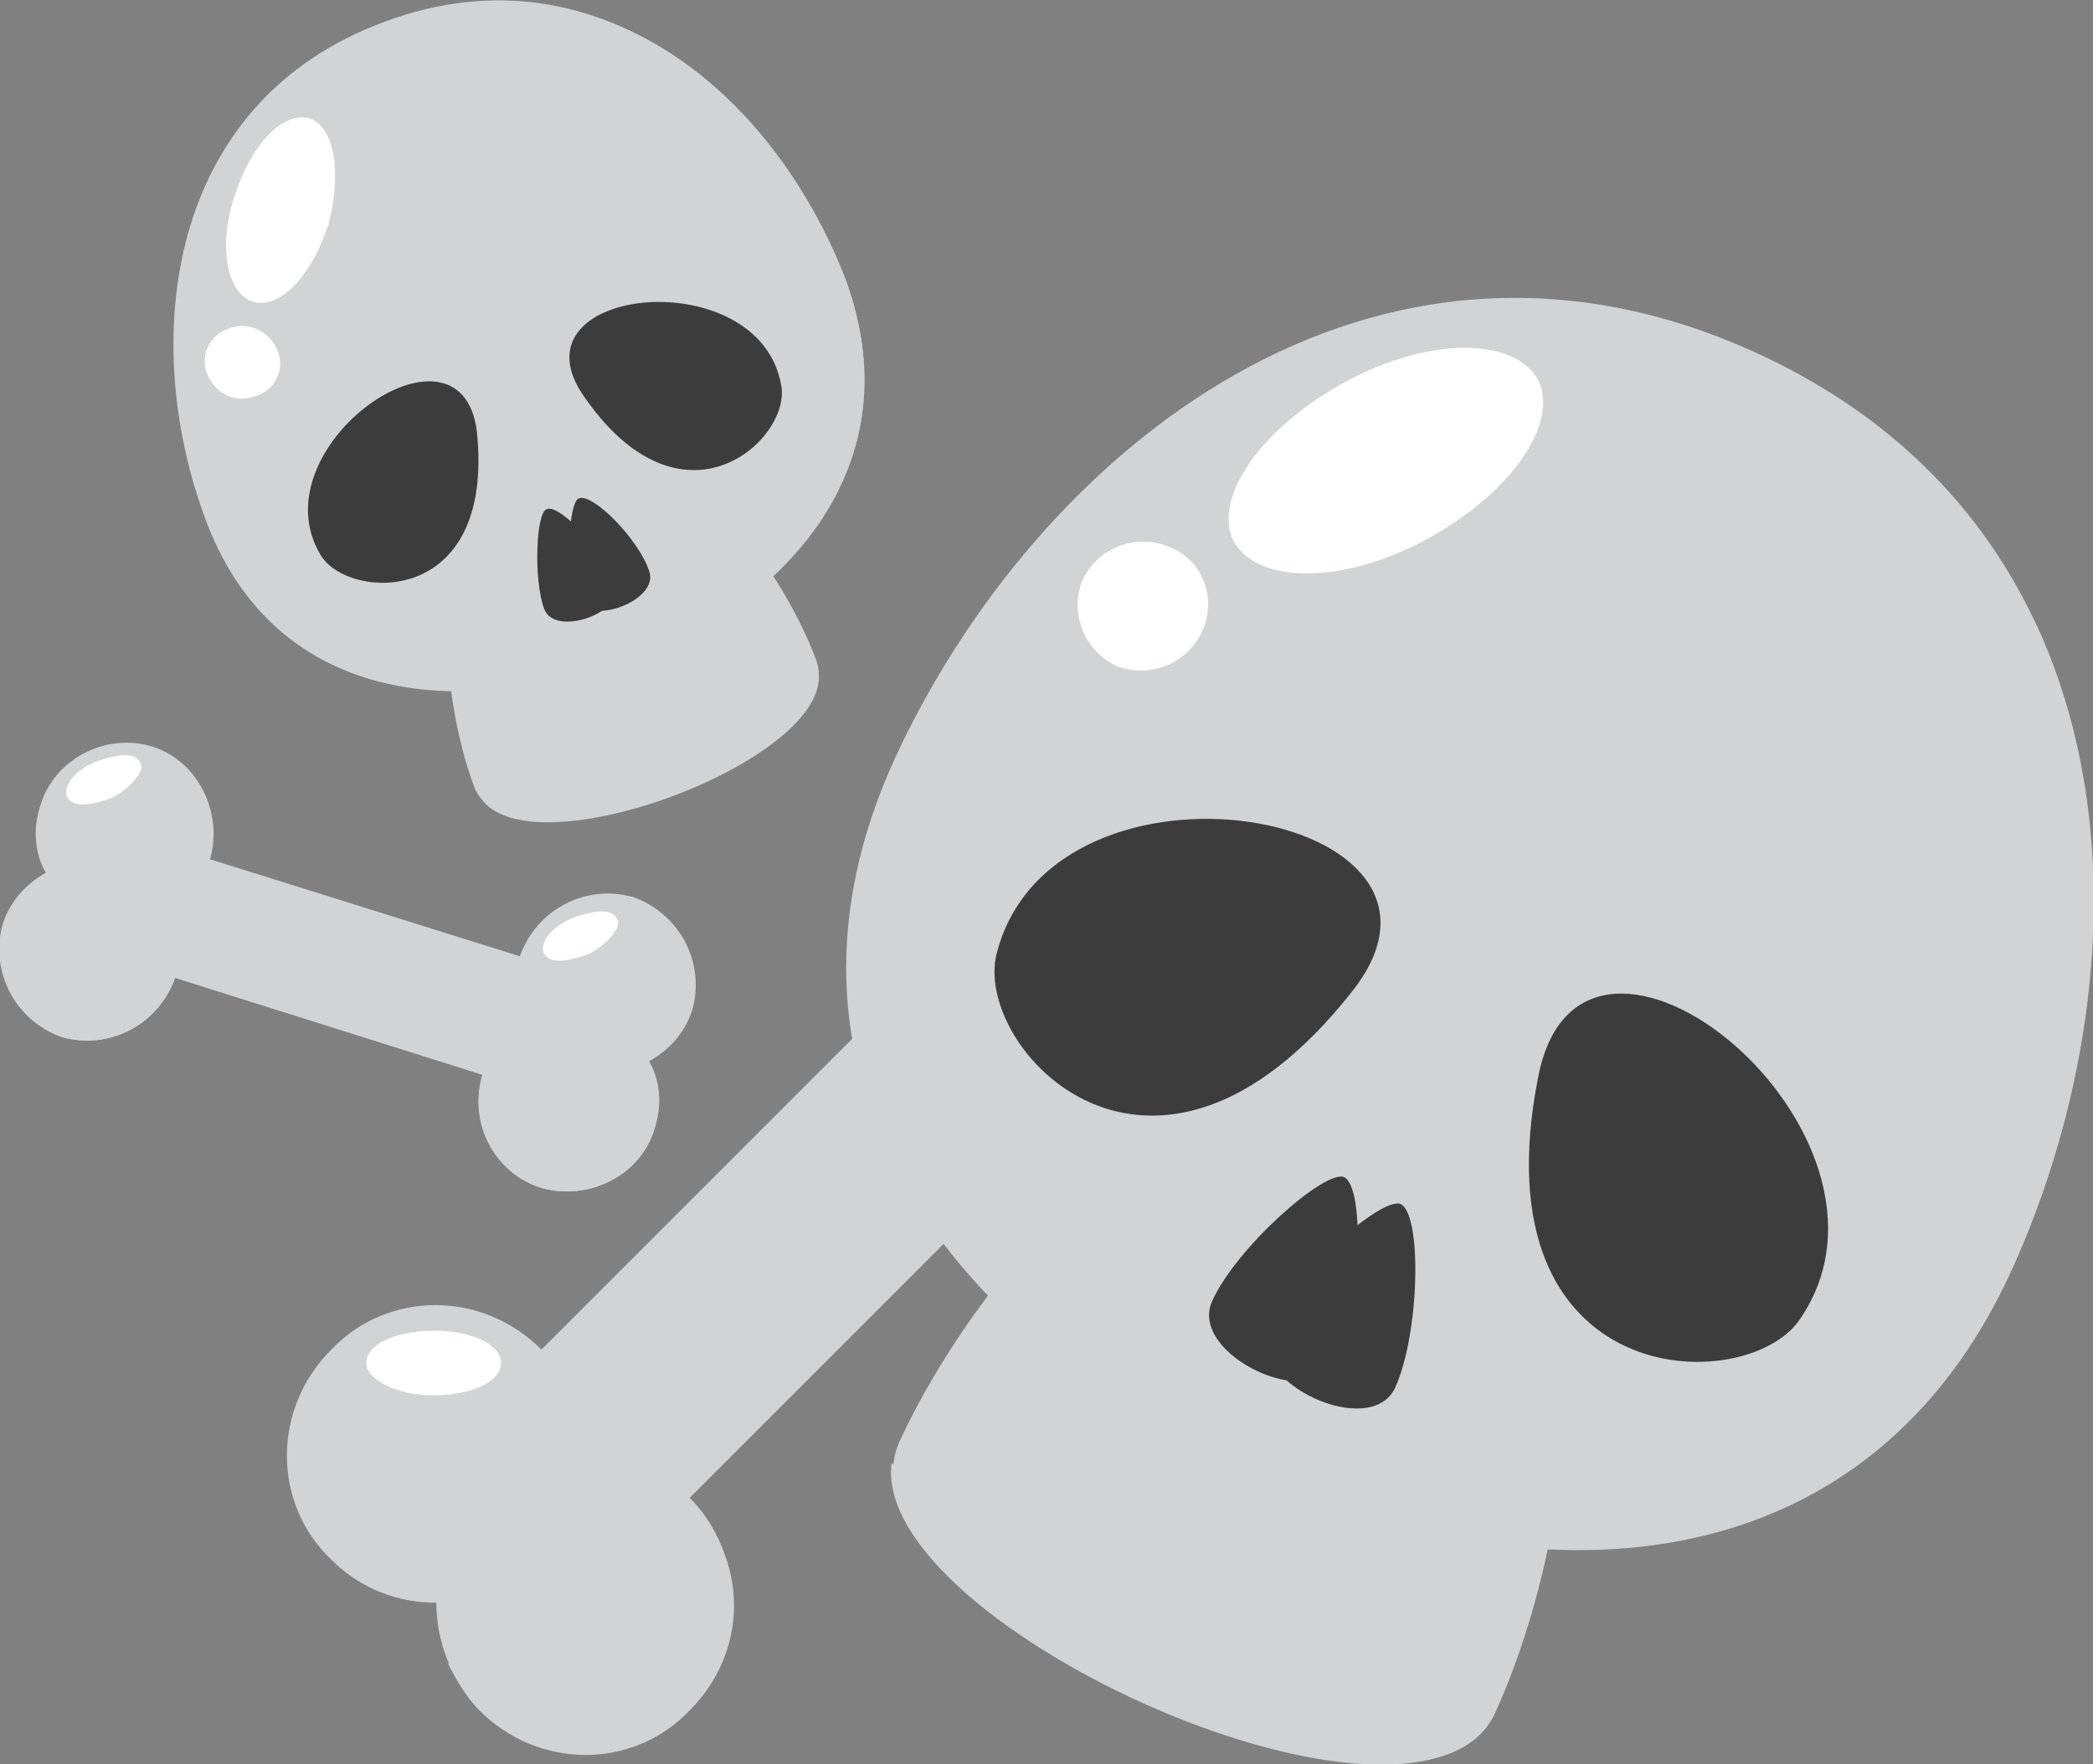 <?xml version="1.0" encoding="utf-8"?>
<!-- Generator: Adobe Illustrator 22.0.0, SVG Export Plug-In . SVG Version: 6.00 Build 0)  -->
<svg version="1.1" id="Layer_1" xmlns="http://www.w3.org/2000/svg" xmlns:xlink="http://www.w3.org/1999/xlink" x="0px" y="0px"
	 viewBox="0 0 77.7 65.5" style="enable-background:new 0 0 77.7 65.5;" xml:space="preserve">
<rect x="0" y="0" width="77.7" height="65.5" fill="#808080" stroke="none"/>
<style type="text/css">
	.st0{fill:#D2D3D5;}
	.st1{fill:#FFFFFF;}
	.st2{fill:#3C3C3C;}
</style>
<g>
	<g>
		<path class="st0" d="M25.6,55.6L25.6,55.6l14.2-14.2v0c2.2,2.2,5.7,2.2,7.8,0c2.2-2.2,2.2-5.7,0-7.8c-1.1-1.1-2.5-1.6-3.9-1.6
			c0-1.4-0.5-2.8-1.6-3.9c-2.2-2.2-5.7-2.2-7.8,0c-2.2,2.2-2.2,5.7,0,7.8L20.1,50.1c-2.2-2.2-5.7-2.2-7.8,0c-2.2,2.2-2.2,5.7,0,7.8
			c1.1,1.1,2.5,1.6,3.9,1.6c0,1.4,0.5,2.8,1.6,3.9c2.2,2.2,5.7,2.2,7.8,0C27.7,61.2,27.7,57.7,25.6,55.6z"/>
		<g>
			<path class="st0" d="M47.6,33.6c0.8,2,0.4,4.4-1.2,6c-2.2,2.2-5.7,2.2-7.8,0v0L24.4,53.8v0c0.5,0.5,0.9,1.1,1.2,1.8l14.2-14.2v0
				c2.2,2.2,5.7,2.2,7.8,0C49.8,39.2,49.8,35.7,47.6,33.6z"/>
			<path class="st0" d="M24.4,61.7c-2.2,2.2-5.7,2.2-7.8,0c0,0,0,0,0,0c0.3,0.6,0.7,1.3,1.2,1.8c2.2,2.2,5.7,2.2,7.8,0
				c2.2-2.2,2.2-5.6,0-7.8C26.4,57.6,26,60,24.4,61.7z"/>
		</g>
		<path class="st1" d="M40.5,28.4c0,0.7-1.1,1.2-2.5,1.2c-1.4,0-2.5-0.6-2.5-1.2c0-0.7,1.1-1.2,2.5-1.2
			C39.3,27.2,40.5,27.7,40.5,28.4z"/>
		<path class="st1" d="M18.6,50.6c0,0.7-1.1,1.2-2.5,1.2c-1.4,0-2.5-0.6-2.5-1.2c0-0.7,1.1-1.2,2.5-1.2
			C17.5,49.4,18.6,49.9,18.6,50.6z"/>
	</g>
	<g>
		<path class="st0" d="M17.9,39.9L17.9,39.9L6.5,36.3l0,0c-0.6,1.7-2.4,2.7-4.2,2.2c-1.7-0.6-2.7-2.4-2.2-4.2
			c0.3-0.9,0.9-1.5,1.6-1.9c-0.4-0.7-0.5-1.6-0.2-2.5c0.5-1.7,2.4-2.7,4.1-2.2c1.7,0.5,2.7,2.4,2.2,4.2l11.5,3.6
			c0.6-1.7,2.4-2.7,4.2-2.2c1.7,0.6,2.7,2.4,2.2,4.2c-0.3,0.9-0.9,1.5-1.6,1.9c0.4,0.7,0.5,1.6,0.2,2.5c-0.5,1.7-2.4,2.7-4.2,2.2
			C18.3,43.5,17.4,41.7,17.9,39.9z"/>
		<g>
			<path class="st0" d="M0.2,34.3c0.1,1.3,1,2.5,2.3,2.9c1.7,0.5,3.6-0.4,4.2-2.2v0l11.4,3.6l0,0c-0.1,0.4-0.2,0.8-0.1,1.3L6.5,36.3
				l0,0c-0.6,1.7-2.4,2.7-4.2,2.2C0.6,37.9-0.4,36.1,0.2,34.3z"/>
			<path class="st0" d="M20.2,42.8c1.7,0.6,3.6-0.4,4.2-2.2c0,0,0,0,0,0c0,0.4,0,0.9-0.1,1.3c-0.5,1.7-2.4,2.7-4.2,2.2
				c-1.7-0.5-2.7-2.4-2.2-4.1C18,41.3,18.9,42.4,20.2,42.8z"/>
		</g>
		<path class="st1" d="M2.5,29.6c0.2,0.4,0.9,0.3,1.7,0c0.7-0.4,1.2-1,1-1.3c-0.2-0.4-0.9-0.3-1.7,0C2.8,28.6,2.3,29.2,2.5,29.6z"/>
		<path class="st1" d="M20.2,35.4c0.2,0.4,0.9,0.3,1.7,0c0.7-0.4,1.2-1,1-1.3c-0.2-0.4-0.9-0.3-1.7,0C20.5,34.4,20,35,20.2,35.4z"/>
	</g>
	<g>
		<g>
			<path class="st0" d="M33.4,53.5c-2.8,6.1,19.3,16.2,22.1,10.1c2.8-6.1,5.1-19-3-22.7C44.4,37.2,36.2,47.4,33.4,53.5z"/>
			<path class="st0" d="M74.7,47.1c-5.2,11.5-17,12.7-28.5,7.5c-11.5-5.2-18.2-15-13-26.4C38.5,16.7,51,6.6,65.2,13.1
				C79.4,19.6,79.9,35.6,74.7,47.1z"/>
		</g>
		<g>
			<path class="st2" d="M49.7,50.5c-0.9,2-5.6-0.2-4.7-2.2c0.9-2,4.2-4.9,4.9-4.6C50.7,44.1,50.5,48.6,49.7,50.5z"/>
			<path class="st2" d="M51.8,51.5c-0.9,2-5.6-0.2-4.7-2.2c0.9-2,4.2-4.9,4.9-4.6C52.8,45.1,52.7,49.5,51.8,51.5z"/>
		</g>
		<path class="st2" d="M37,35.4c-0.9,3.5,5.8,10.8,13.2,1.4C55.5,30.1,39.1,27.2,37,35.4z"/>
		<path class="st2" d="M66.8,49c-2,2.9-12,2.7-9.7-9C58.7,31.6,71.6,42.1,66.8,49z"/>
		<path class="st0" d="M74.7,47.1c3.3-7.3,4.3-16.5,0.9-23.9c1.9,6.7,0.8,14.4-2.1,20.7c-3.5,7.7-10,10.7-17.3,10.4
			c-0.5,2.3-1.2,4.4-2,6.1c-0.7,1.5-2.4,2-4.7,1.9c0.3-1.2,0.6-2.4,0.4-2.5c-0.2-0.1-1.2,1.2-1.9,2.3c-1.2-0.2-2.6-0.5-3.9-1
			c0.5-1.3,1-3.5,0.8-3.6c-0.2-0.1-1.7,1.9-2.3,3.1c-1.2-0.5-2.4-1-3.6-1.7c0.5-1.2,1.1-3.6,0.8-3.7c-0.2-0.1-1.6,1.7-2.2,2.9
			c-1.9-1.2-3.5-2.5-4.5-3.8c-0.8,6.1,19.6,15.2,22.3,9.3c0.7-1.6,1.5-3.8,2-6.1C64.8,57.8,71.2,54.8,74.7,47.1z"/>
		<g>
			<path class="st1" d="M53,20c-3.1,1.7-6.3,1.7-7.2,0.1c-0.8-1.6,1-4.2,4.1-5.9c3.1-1.7,6.3-1.7,7.2-0.1C57.9,15.7,56.1,18.3,53,20
				z"/>
			<path class="st1" d="M44.6,23.5c-0.6,1.2-2,1.7-3.2,1.2c-1.2-0.6-1.7-2-1.2-3.2c0.6-1.2,2-1.7,3.2-1.2
				C44.7,20.8,45.2,22.3,44.6,23.5z"/>
		</g>
	</g>
	<g>
		<g>
			<path class="st0" d="M17.6,29.2c1.3,3.5,14-1.2,12.7-4.7C29,21,24.8,15,20.2,16.7C15.5,18.4,16.3,25.7,17.6,29.2z"/>
			<path class="st0" d="M31.4,10.4c2.4,6.6-1.7,11.7-8.3,14.1c-6.6,2.4-13.1,1.3-15.5-5.3C5.2,12.7,6.1,3.8,14.3,0.8
				C22.4-2.2,28.9,3.9,31.4,10.4z"/>
		</g>
		<g>
			<path class="st2" d="M22.9,21.6c0.4,1.1-2.3,2.1-2.7,1c-0.4-1.1-0.3-3.6,0.1-3.7C20.8,18.7,22.4,20.5,22.9,21.6z"/>
			<path class="st2" d="M24.1,21.2c0.4,1.1-2.3,2.1-2.7,1c-0.4-1.1-0.3-3.6,0.1-3.7C22,18.3,23.7,20,24.1,21.2z"/>
		</g>
		<path class="st2" d="M11.9,20.6c1,1.7,6.5,2,5.8-4.6C17.1,11.3,9.5,16.6,11.9,20.6z"/>
		<path class="st2" d="M29,14.3c0.4,2-3.7,5.8-7.4,0.3C19,10.6,28.2,9.7,29,14.3z"/>
		<path class="st0" d="M31.4,10.4c-1.6-4.2-4.8-8.2-9.1-9.7c3.4,1.9,6,5.3,7.3,8.9c1.6,4.4,0.3,8.1-2.7,10.9
			c0.7,1.1,1.3,2.2,1.6,3.2c0.3,0.8-0.2,1.7-1.1,2.6c-0.3-0.6-0.7-1.2-0.8-1.1c-0.1,0,0,0.9,0.2,1.7c-0.6,0.4-1.2,0.8-1.9,1.2
			c-0.3-0.7-1-1.8-1.1-1.7c-0.1,0.1,0.1,1.4,0.3,2.1c-0.7,0.3-1.4,0.5-2.1,0.7c-0.3-0.7-1-1.8-1.1-1.8c-0.1,0,0,1.3,0.3,2
			c-1.2,0.3-2.3,0.4-3.3,0.3c2.1,2.7,13.7-1.8,12.4-5.1c-0.4-0.9-0.9-2.1-1.6-3.2C31.7,18.6,33,14.8,31.4,10.4z"/>
		<g>
			<path class="st1" d="M12.2,8.3c-0.6,1.9-1.8,3.2-2.8,2.9c-1-0.3-1.3-2.1-0.7-3.9c0.6-1.9,1.8-3.2,2.8-2.9
				C12.4,4.7,12.7,6.4,12.2,8.3z"/>
			<path class="st1" d="M10.3,13c0.3,0.7-0.1,1.5-0.8,1.7C8.7,15,8,14.6,7.7,13.9c-0.3-0.7,0.1-1.5,0.8-1.7
				C9.2,11.9,10,12.3,10.3,13z"/>
		</g>
	</g>
</g>
</svg>
